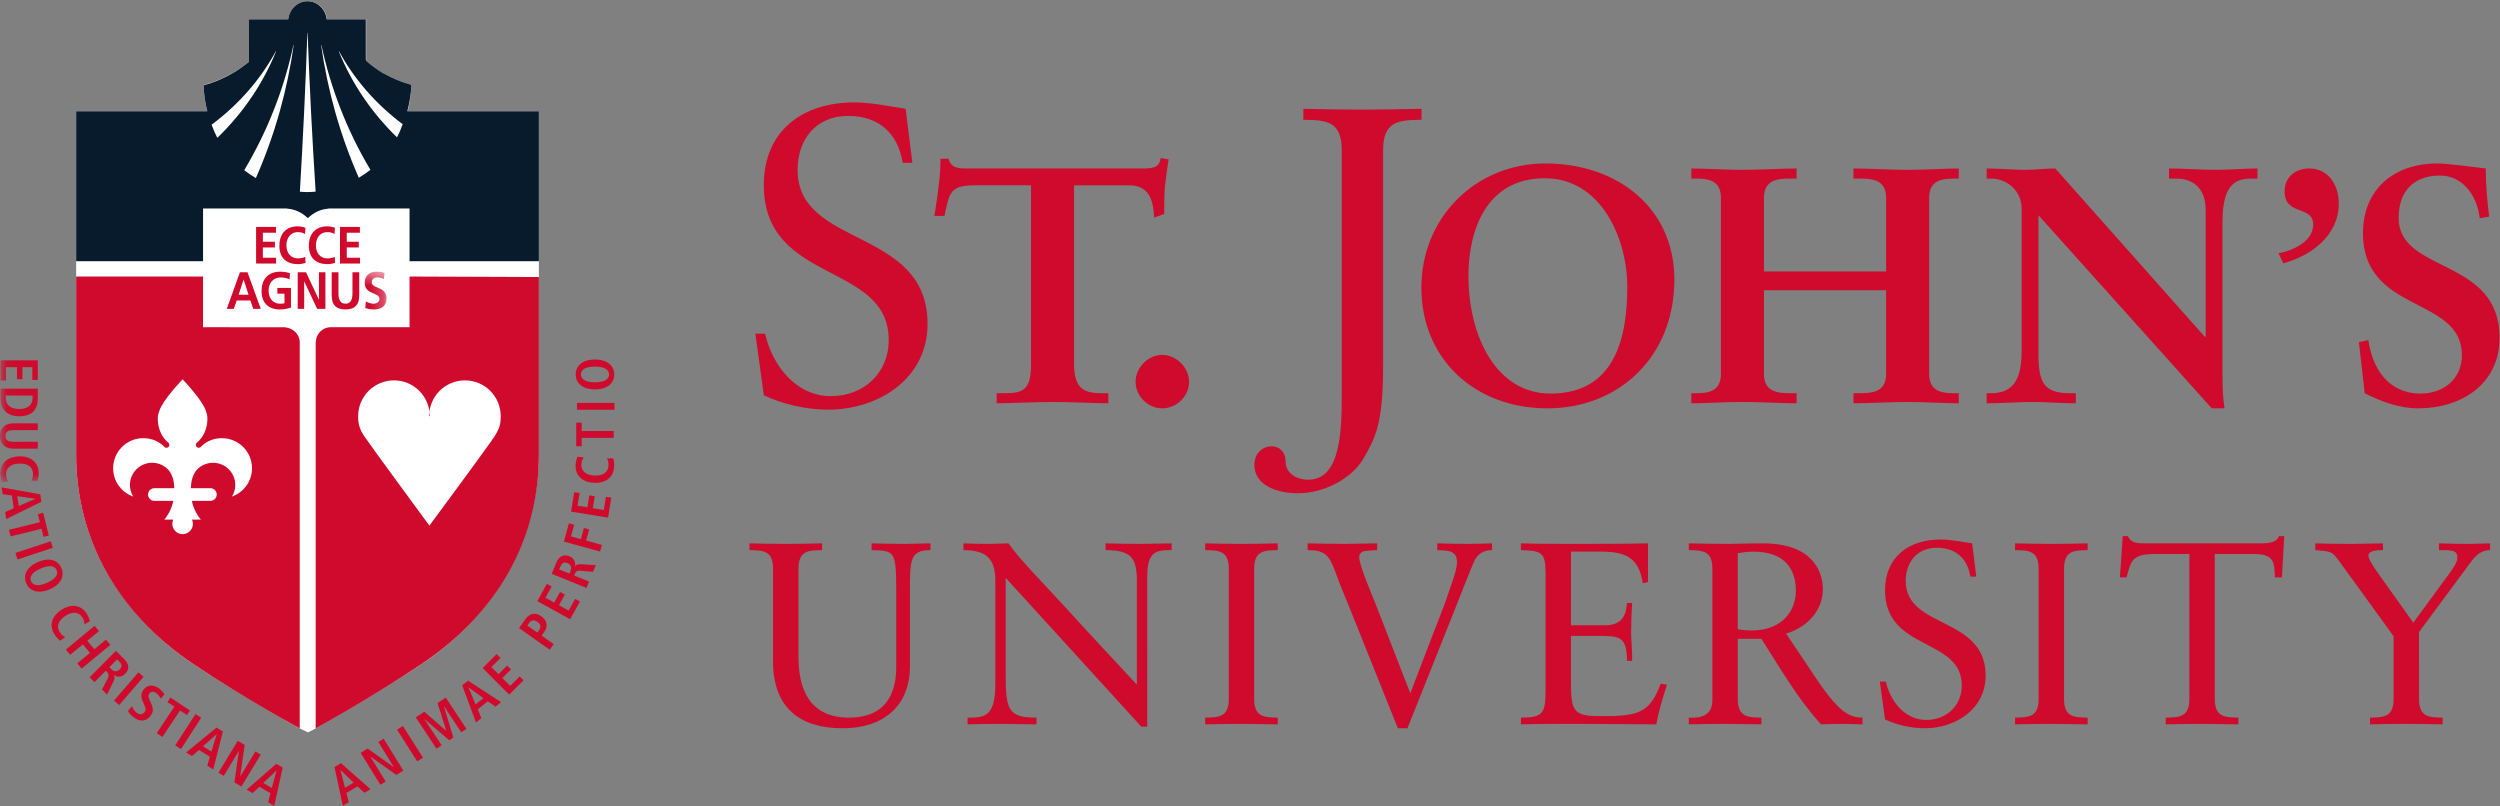 <svg height="60" viewBox="0 0 186 60" width="186" xmlns="http://www.w3.org/2000/svg" xmlns:xlink="http://www.w3.org/1999/xlink"><rect x="0" y="0" width="186" height="60" fill="#808080" stroke="none"/><mask id="a" fill="#fff"><path d="m.041.454h28.718v15.658h-28.718z" fill="#fff" fill-rule="evenodd"/></mask><g fill="none" fill-rule="evenodd"><path d="m30.334 8.277c.16-.629.256-1.285.266-1.967-.729-.198-1.413-.479-2.034-.831-.382-.176-1.23-.833-1.322-.944l-.001-.138v-2.964h-2.913c-.091-.754-.695-1.339-1.433-1.339-.003 0-.006.001-.01.001s-.007-.001-.01-.001c-.736 0-1.339.585-1.431 1.339h-2.924v.005h-.016l.016 3.16c-.074.058-.491.381-.711.526-.04.029-.288.189-.332.211-.697.424-1.475.759-2.312.989 0 .006.001.012.001.018-.005.001-.009.003-.014.003.011.668.107 1.312.263 1.931h-9.751v.031h-.001v11.124l.001 1.066h-.001v13.198c0 .007.001.015.001.021v.103c0 4.223 1.397 8.077 4.018 11.3 1.29 1.614 2.874 3.07 4.743 4.314 1.5.998 3.099 1.974 4.501 2.802 1.959 1.178 3.372 1.959 3.372 1.959l.615.3.57-.3s.604-.342 1.562-.905c1.686-.972 4.108-2.41 6.282-3.856 5.667-3.77 8.763-9.459 8.763-15.738v-25.418z" fill="#fff"/><path d="m21.343 24.378c-.024-.007-.133-.027-.133-.027-.015-.001-6.105-.007-6.105-.007v-3.771h-9.44v13.247c0 6.301 3.105 11.832 8.762 15.614 3.896 2.608 7.873 4.756 7.873 4.756v-28.814c-.057-.503-.463-.919-.958-.998" fill="#cf0a2c"/><path d="m30.469 20.573v3.77h-5.855c-.61 0-1.098.485-1.118 1.089-.002.003-.007.003-.01.007v28.755s4.038-2.217 7.854-4.772c5.659-3.782 8.752-9.265 8.752-15.565v-13.246z" fill="#cf0a2c"/><path d="m31.927 30.965c0-1.473 1.193-2.665 2.665-2.665 1.471 0 2.663 1.192 2.663 2.665 0 .551-.067.871-.454 1.488-.387.619-4.854 6.654-4.854 6.654s-4.482-6.098-4.847-6.654c-.366-.554-.454-.937-.454-1.488 0-1.473 1.193-2.665 2.665-2.665 1.47 0 2.662 1.192 2.662 2.665" fill="#fff"/><path d="m16.509 32.599c-.616 0-1.149.23-1.553.63-.018.022-.04.042-.064.057-.003.003-.009.006-.011.01-.001 0 0-.001-.001-.001-.029.012-.06.021-.094.021-.118 0-.216-.099-.216-.215 0-.06.023-.112.063-.149l-.001-.003h.002s0-.002.001-.002c.48-.389.797-1.044.797-1.78 0-.268-.04-.366-.117-.603-.261-.818-1.72-2.329-1.72-2.329s-.006.005-.01.009c-.004-.004-.01-.009-.01-.009s-1.459 1.511-1.72 2.329c-.076.237-.117.335-.117.603 0 .736.316 1.391.799 1.78l.001.002h.001c.037.04.061.092.061.152 0 .116-.096.215-.216.215-.033 0-.064-.009-.092-.021v.001c-.004-.004-.008-.007-.013-.01-.026-.015-.047-.035-.065-.057-.403-.399-.935-.63-1.553-.63-1.239 0-2.243 1.003-2.243 2.242 0 .974.625 1.794 1.492 2.104-.151-.251-.245-.543-.245-.858 0-.914.742-1.657 1.656-1.657.493 0 .931.216 1.234.555.292.383.392.79.416 1.336h-1.487c-.259 0-.469.21-.469.472 0 .26.211.471.469.471h1.414c-.113.521-.342.998-.672 1.393h.665c-.044.097-.07.204-.07.317 0 .423.343.766.766.766.423 0 .766-.343.766-.766 0-.113-.025-.219-.069-.317h.659c-.328-.395-.559-.873-.671-1.393h1.38c.26 0 .472-.211.472-.471 0-.262-.212-.472-.472-.472h-1.453c.022-.546.122-.953.416-1.336.301-.339.741-.555 1.233-.555.916 0 1.658.743 1.658 1.657 0 .315-.094.607-.247.858.867-.31 1.491-1.13 1.491-2.104 0-1.239-1.003-2.242-2.242-2.242" fill="#fff"/><path d="m30.306 8.277c.16-.632.285-1.283.295-1.967-.727-.2-1.41-.481-2.031-.833-.382-.177-1.228-.836-1.32-.948l-.033-.116v-2.975h-2.909c-.091-.757-.694-1.344-1.431-1.344s-1.342.587-1.431 1.344h-2.94l.016 3.165s-.485.38-.727.54c-.038.029-.287.189-.33.212-.696.424-1.474.762-2.31.991.011.679.109 1.303.269 1.931h-9.758v11.155h9.441v-3.923h6.203l.153.026c.479.048.959.244 1.438.692.48-.448.961-.644 1.441-.692l.152-.026h5.976v3.923h9.622v-11.155z" fill="#071b2c"/><g fill="#fff"><path d="m22.868 2.445c-.135 3.939-.324 7.88-.558 11.818.177.012.354.027.533.027.216 0 .429-.015.639-.031-.25-3.938-.455-7.876-.595-11.814z"/><path d="m21.832 3.347c-.683 3.182-1.888 6.344-3.661 9.315.274.215.563.412.865.589 1.421-3.221 2.34-6.559 2.816-9.902-.006 0-.012-.001-.02-.001"/><path d="m20.517 3.819c-1.091 2.016-2.693 3.908-4.773 5.459.12.337.259.665.424.977 1.987-1.918 3.443-4.134 4.369-6.429-.007-.003-.014-.007-.02-.007"/><path d="m25.228 3.819c-.005.001-.013.005-.018.007.917 2.28 2.361 4.483 4.329 6.393.163-.313.301-.64.42-.977-2.06-1.544-3.648-3.424-4.73-5.424"/><path d="m23.892 3.349c.474 3.334 1.388 6.665 2.803 9.876.3-.179.589-.374.861-.592-1.767-2.962-2.962-6.113-3.644-9.286-.007.001-.013.001-.019.001"/></g><path d="m18.167 12.67c.001-.003.003-.005.004-.007-.025-.02-.052-.037-.077-.058.025.02.048.044.073.065" fill="#000026"/><path d="m16.166 10.258c.003.007.008.015.012.022-.004-.007-.007-.015-.011-.025-.001.001-.001.003-.001.003" fill="#000026"/><g fill="#cf0a2c"><path d="m69.226 40.929c-1.543 0-1.524.752-1.524 3.106v5.555c0 2.623-1.639 4.592-5.034 4.592-3.185 0-5.094-1.545-5.153-4.822v-7.043c0-1.349-.731-1.37-1.755-1.388v-.503c.906.02 1.796.04 2.663.04.887 0 1.774-.02 2.74-.04v.503c-1.023.018-1.756.039-1.756 1.388v6.559c0 2.295.752 4.515 3.762 4.515 3.203 0 3.512-2.47 3.512-3.8v-5.497c0-3.165-.116-3.107-1.833-3.165v-.503c.811.02 1.619.04 2.431.04.657 0 1.292-.04 1.948-.04z"/><path d="m85.356 54.065h-.442l-10.091-11.071v7.195c0 2.664.213 3.203 2.297 3.203v.501c-.85 0-1.72-.037-2.567-.037-.849 0-1.719.017-2.566.037v-.501c1.176 0 2.064 0 2.064-2.449v-7.757c0-1.661-.713-2.256-2.372-2.256v-.503c.595.02 1.177.04 1.773.04.521 0 1.061-.04 1.583-.04.79 1.178 2.583 2.933 4.783 5.364 1.64 1.812 3.454 3.721 4.765 5.151v-7.68c0-1.773-.406-2.315-2.331-2.333v-.503c.884.02 1.791.04 2.678.04.754 0 1.485-.04 2.238-.04v.503c-1.176 0-1.813.096-1.813 1.988z"/><path d="m91.422 42.317c0-1.349-.732-1.37-1.756-1.388v-.503c.905.02 1.794.04 2.663.04.886 0 1.775-.02 2.737-.04v.503c-1.022.018-1.754.039-1.754 1.388v9.684c0 1.348.732 1.372 1.754 1.391v.501c-.924 0-1.754-.037-2.604-.037-.927 0-1.833.017-2.796.037v-.501c1.023-.018 1.756-.042 1.756-1.391z"/><path d="m100.798 46.193c-.482-1.234-1.042-2.486-1.482-3.742-.446-1.157-.756-1.523-2.03-1.523v-.503c.908.02 1.816.04 2.723.04.811 0 1.639-.04 2.449-.04v.503c-.292.018-.559.018-.828.057-.271.018-.505.172-.505.461 0 .64 1.024 2.974 1.235 3.533l2.567 6.597 1.465-3.819c.466-1.254 1.002-2.49 1.41-3.743.194-.615.597-1.564.597-2.2 0-.906-.771-.848-1.466-.886v-.503c.753.02 1.525.04 2.278.04.597 0 1.198-.02 1.795-.04v.503c-.657 0-1.022.289-1.294.752-.116.214-1.427 3.55-1.466 3.647l-3.531 8.854h-.715z"/><path d="m116.88 46.522h2.548c1.562 0 1.562-1.215 1.619-1.658h.385c-.037.422-.076 1.463-.076 2.161 0 .615.097 1.522.076 2.141h-.385c0-1.853-.619-1.853-2.105-1.853h-2.062v3.281c0 2.141.078 2.682 1.986 2.682h1.197c1.889-.098 2.74-.35 3.49-2.411l.466.076c-.309.962-.6 1.947-.792 2.95-1.928 0-3.859-.037-5.787-.037-1.431 0-2.855 0-4.285.037v-.501c1.679 0 1.835-.31 1.835-2.181v-8.566c0-1.581-.308-1.658-1.835-1.716v-.503c1.295.04 2.605.04 3.899.04 1.852 0 3.685 0 5.557-.04v2.876l-.385.098c-.292-1.818-1.158-2.357-3.088-2.357h-2.257z"/><path d="m130.451 41.043c-.483 0-.811.057-1.16.114v5.656c.288.056.696.095 1.025.095 2.373 0 3.296-1.561 3.296-2.953 0-1.677-.884-2.912-3.161-2.912m-1.16 6.483v4.474c0 1.35.737 1.372 1.756 1.391v.501c-.925 0-1.756-.037-2.603-.037-.927 0-1.834.017-2.798.037v-.501c.964.057 1.755-.193 1.755-1.292v-9.782c0-1.349-.732-1.37-1.755-1.388v-.503c1.061.02 1.988.04 2.932.04.676 0 1.353-.04 2.588-.04 3.646 0 4.455 2.048 4.455 3.416 0 1.638-1.236 2.853-2.737 3.299 1.752 2.564 2.678 4.112 3.509 5.034.617.698 1.196 1.216 2.178 1.216v.501c-.479 0-.96-.037-1.445-.037-.539 0-1.1.017-1.639.037-1.756-1.928-3.048-4.187-4.439-6.365z"/><path d="m139.86 50.71h.446c.325 1.449 1.406 2.854 3.008 2.854 1.483 0 2.643-1.042 2.643-2.564 0-3.589-5.711-2.528-5.711-7.084 0-2.485 1.774-3.777 4.129-3.777.79 0 1.582.172 2.352.288l.31 2.471h-.444c-.213-1.353-1.1-2.145-2.489-2.145-1.467 0-2.318 1.063-2.318 2.471 0 3.59 5.945 2.604 5.945 7.041 0 2.507-2.257 3.918-4.533 3.918-1.006 0-2.044-.235-2.951-.657z"/><path d="m151.674 42.317c0-1.349-.734-1.37-1.756-1.388v-.503c.904.02 1.793.04 2.661.04.888 0 1.777-.02 2.742-.04v.503c-1.025.018-1.756.039-1.756 1.388v9.684c0 1.348.731 1.372 1.756 1.391v.501c-.926 0-1.756-.037-2.606-.037-.929 0-1.833.017-2.797.037v-.501c1.022-.018 1.756-.042 1.756-1.391z"/><path d="m169.776 42.952h-.521c-.057-1.04 0-1.733-1.541-1.733h-2.935v10.781c0 1.35.736 1.372 1.756 1.391v.501c-.925 0-1.756-.037-2.606-.037-.923 0-1.83.017-2.796.037v-.501c1.024-.018 1.756-.041 1.756-1.391v-10.781h-2.527c-1.735 0-1.814.484-2.141 1.733h-.499l.21-3.065h.387c.211.522.73.539 1.213.539h8.759c.695 0 1.177-.172 1.257-.539h.401z"/><path d="m179.976 52c0 1.35.731 1.372 1.754 1.391v.501c-.963-.02-1.852-.037-2.737-.037-.869 0-1.755.017-2.665.037v-.501c1.024-.018 1.756-.041 1.756-1.391v-4.666l-4.03-5.558c-.561-.79-.659-.751-1.797-.847v-.503c.367.02 1.797.04 2.682.04.794 0 1.562-.04 2.355-.04v.503c-.31 0-1.081 0-1.081.403 0 .232.269.676.634 1.198l2.703 3.798 2.527-3.449c.23-.329.753-.948.753-1.391 0-.559-.384-.559-1.369-.559v-.503c.732.02 1.483.04 2.218.04.521 0 1.042-.04 1.583-.04v.503c-.81.018-1.178.539-1.603 1.118l-3.683 4.978z"/><path d="m56.2 24.826h.723c.533 2.356 2.291 4.646 4.898 4.646 2.417 0 4.3-1.693 4.3-4.175 0-5.838-9.294-4.112-9.294-11.522 0-4.05 2.887-6.153 6.719-6.153 1.288 0 2.575.281 3.832.471l.502 4.018h-.723c-.346-2.198-1.79-3.486-4.05-3.486-2.385 0-3.766 1.727-3.766 4.019 0 5.84 9.669 4.24 9.669 11.46 0 4.083-3.674 6.374-7.379 6.374-1.631 0-3.326-.376-4.803-1.067z"/><path d="m72.598 13.786c-1.877 0-1.953.452-2.327 2.278h-.752c.101-.7.226-1.401.303-2.128.098-.7.149-1.401.149-2.127h.602c.199.753.824.726 1.502.726h12.916c.676 0 1.301-.025 1.352-.775l.6.099c-.1.676-.2 1.352-.274 2.029-.052.674-.052 1.35-.052 2.027l-.751.277c-.05-.93-.174-2.405-1.851-2.405h-4.105v13.316c0 1.928.876 2.152 2.077 2.152h.475v.751c-.976 0-2.728-.099-4.078-.099-1.502 0-3.256.099-4.231.099v-.751h.476c1.376 0 2.078-.124 2.078-2.102v-13.367z"/><path d="m86.465 30.382c-1.051 0-1.977-.902-1.977-1.979 0-1.05.927-2.002 1.977-2.002 1.052 0 2.002.952 2.002 2.002 0 1.076-.925 1.979-2.002 1.979"/><path d="m102.903 27.307c0 4.237-.597 5.305-1.445 6.783-.846 1.474-2.888 2.608-4.896 2.608-1.571 0-3.236-.599-3.236-2.106 0-.942.692-1.412 1.319-1.383.503 0 1.006.378 1.006 1.132 0 .848.785 1.35 1.695 1.35 2.479 0 2.479-3.927 2.479-6.435v-18.086c0-2.197-1.192-2.231-2.857-2.26v-.816c1.476.031 2.92.062 4.334.062 1.444 0 2.888-.031 4.459-.062v.816c-1.664.029-2.858.063-2.858 2.26z"/><path d="m115.362 29.282c4.856 0 5.707-4.28 5.707-7.936 0-3.654-1.977-8.083-6.133-8.083-4.38 0-5.683 3.905-5.683 7.257 0 4.482 2.054 8.762 6.108 8.762m-.374-17.121c5.333 0 9.586 3.302 9.586 8.634 0 5.757-4.13 9.587-9.461 9.587-5.307 0-9.361-3.603-9.361-8.987 0-5.205 4.03-9.235 9.237-9.235"/><path d="m131.24 27.83c0 1.35 1.051 1.425 1.952 1.425h.476v.751c-1.102 0-2.705-.099-4.056-.099-1.275 0-2.779.099-3.779.099v-.751h.352c.9 0 1.851-.127 1.851-1.425v-13.118c0-1.299-.951-1.425-1.851-1.425h-.352v-.752c1 0 2.505.101 3.779.101 1.351 0 2.954-.101 4.056-.101v.752h-.476c-.901 0-1.952.073-1.952 1.425v5.483h9.087v-5.483c0-1.352-1.051-1.425-1.952-1.425h-.476v-.752c1.102 0 2.703.101 4.055.101 1.275 0 2.777-.101 3.78-.101v.752h-.352c-.899 0-1.851.126-1.851 1.425v13.118c0 1.299.952 1.425 1.851 1.425h.352v.751c-1.003 0-2.505-.099-3.78-.099-1.352 0-2.952.099-4.055.099v-.751h.476c.901 0 1.952-.075 1.952-1.425v-6.235h-9.087z"/><path d="m164.052 25.075.05-.05v-9.385c0-2.054-1.427-2.354-2.18-2.354h-.549v-.751c1.176 0 2.328.101 3.505.101 1.027 0 2.052-.101 3.079-.101v.751h-.375c-1.052 0-2.228.2-2.228 3.18v11.388c0 .876.026 1.752.15 2.526h-.95l-12.892-14.366v10.312c0 2.175.425 2.928 2.355 2.928h.424v.751c-1.076 0-2.154-.099-3.229-.099-1.127 0-2.278.099-3.403.099v-.751h.348c1.729 0 2.254-1.177 2.254-3.178v-10.539c0-1.401-1.152-2.252-2.278-2.252h-.324v-.751c.949 0 1.925.101 2.877.101.751 0 1.477-.101 2.229-.101z"/><path d="m169.523 18.843c1.102-.2 2.578-.901 2.578-2.128 0-.751-.552-.902-1.076-1.102-.525-.2-1.051-.452-1.051-1.375 0-1.079.827-1.704 1.827-1.704 1.453 0 2.204 1.252 2.204 2.604 0 2.378-2.029 3.879-4.13 4.454z"/><path d="m184.492 16.239c-.176-1.626-1.228-3.177-2.955-3.177-1.977 0-3.077 1.177-3.077 3.154 0 4.155 7.508 2.903 7.508 8.91 0 3.456-2.853 5.256-6.057 5.256-1.401 0-2.753-.501-3.98-1.127-.126-1.276-.3-2.526-.425-3.802l.7-.152c.3 2.128 1.501 3.982 3.879 3.982 1.703 0 3.08-1.078 3.08-2.854 0-4.432-7.36-3.055-7.36-9.089 0-3.253 2.304-5.179 5.533-5.179.702 0 2.829.274 3.604.374 0 1.176.101 2.378.251 3.58z"/><path d="m19.053 16.886h1.48v.429h-.976v.67h.895v.429h-.895v.764h.984v.428h-1.487z"/><path d="m22.732 19.567c-.183.046-.381.086-.572.086-.811 0-1.375-.44-1.375-1.36 0-.931.523-1.454 1.375-1.454.166 0 .385.036.568.114l-.035.459c-.191-.117-.363-.143-.543-.143-.517 0-.841.428-.841.985 0 .555.317.971.852.971.198 0 .432-.047.551-.113z"/><path d="m24.927 19.567c-.184.046-.382.086-.572.086-.811 0-1.376-.44-1.376-1.36 0-.931.523-1.454 1.376-1.454.164 0 .384.036.568.114l-.036.459c-.19-.117-.362-.143-.543-.143-.516 0-.841.428-.841.985 0 .555.317.971.852.971.198 0 .431-.047.55-.113z"/><path d="m25.296 16.886h1.481v.429h-.978v.67h.895v.429h-.895v.764h.985v.428h-1.487z"/><path d="m18.126 20.805h-.007l-.363 1.122h.734zm-.277-.546h.568l.984 2.721h-.557l-.215-.624h-1.017l-.219.624h-.521z"/><path d="m21.541 20.786c-.194-.099-.446-.145-.647-.145-.586 0-.91.428-.91.986 0 .554.317.97.851.97.138 0 .245-.014.331-.039v-.709h-.531v-.428h1.013v1.465c-.266.078-.542.14-.813.14-.811 0-1.375-.439-1.375-1.359 0-.931.524-1.453 1.375-1.453.292 0 .523.042.737.112z"/><path d="m22.15 20.258h.618l.955 2.034h.007v-2.034h.482v2.721h-.615l-.959-2.036h-.007v2.036h-.482z"/><path d="m24.678 20.258h.503v1.57c0 .463.136.767.521.767.384 0 .521-.304.521-.767v-1.57h.503v1.738c0 .729-.381 1.028-1.024 1.028-.645 0-1.025-.299-1.025-1.028z"/><g transform="translate(0 19.758)"><path d="m28.565.999c-.158-.074-.335-.117-.51-.117-.172 0-.394.081-.394.378 0 .471 1.098.273 1.098 1.185 0 .595-.435.821-.941.821-.273 0-.395-.038-.643-.104l.046-.492c.174.101.37.167.568.167.191 0 .446-.104.446-.35 0-.518-1.1-.305-1.1-1.203 0-.608.435-.83.877-.83.216 0 .418.031.6.097z" mask="url(#a)"/><path d="m2.812 7.051v1.457h-.406v-.949h-.739v.896h-.405v-.896h-.819v.989h-.404v-1.498z" mask="url(#a)"/><path d="m.429 9.671v.17c0 .571.389.829.997.829s.998-.258.998-.829v-.17zm2.383-.51v.724c0 .866-.469 1.327-1.386 1.327-.933 0-1.386-.556-1.386-1.327v-.724z" mask="url(#a)"/><path d="m2.812 12.245h-1.796c-.461 0-.611.14-.611.436 0 .29.151.433.611.433h1.796v.51h-1.796c-.73 0-1.017-.422-1.017-.942 0-.524.286-.944 1.017-.944h1.796z" mask="url(#a)"/><path d="m.149 16.113c-.059-.102-.112-.347-.121-.596-.029-.843.57-1.297 1.38-1.324.809-.029 1.44.382 1.47 1.207.01.282-.057.514-.094.62l-.457-.012c.048-.105.141-.271.131-.531-.014-.419-.313-.771-1.031-.745-.719.025-.991.397-.976.817.009.247.074.407.161.519z" mask="url(#a)"/></g><path d="m1.393 37.646 1.23-.532-.001-.01-1.337-.19zm-.371.161-.138-.943-.689-.099-.074-.504 2.877.52.08.55-2.614 1.286-.076-.519z"/><path d="m2.966 38.85-.147-.603.394-.096.416 1.693-.393.097-.149-.599-2.298.567-.121-.493z"/><path d="m3.776 40.269.159.483-2.631.87-.16-.482z"/><path d="m2.311 43.244c.128.295.484.422 1.182.116.699-.307.847-.651.717-.948-.129-.294-.483-.42-1.182-.114-.699.305-.847.652-.717.946zm2.257-.987c.231.528.049 1.184-.864 1.583-.914.401-1.519.088-1.75-.441-.23-.527-.049-1.183.865-1.583.914-.399 1.519-.087 1.75.441z"/><path d="m4.484 47.67c-.103-.055-.276-.236-.413-.444-.464-.704-.19-1.404.487-1.851.676-.446 1.428-.424 1.884.266.156.236.219.469.243.576l-.397.228c-.013-.113-.02-.303-.163-.519-.232-.351-.669-.495-1.27-.098-.6.395-.64.854-.407 1.207.136.205.275.307.408.357z"/><path d="m7.038 46.561.324.392-.87.72.524.632.869-.717.325.391-2.139 1.766-.323-.392.942-.779-.523-.634-.944.78-.324-.392z"/><path d="m8.281 49.785c.192.191.42.22.619.019.224-.225.161-.399-.042-.6l-.146-.145-.577.58zm.341-1.361.617.608c.35.347.43.74.072 1.102-.255.257-.585.269-.839.085l-.009.01c.062.084.111.198-.01.443l-.486 1.006-.383-.379.438-.833c.106-.204.063-.347-.069-.479l-.082-.081-.839.846-.362-.358z"/><path d="m10.295 50.021.386.331-1.811 2.1-.385-.331z"/><path d="m9.816 52.548c.042.112.15.328.365.491.177.136.41.157.578-.064.12-.158.08-.297-.033-.554l-.119-.27c-.126-.286-.137-.57.08-.853.3-.397.783-.354 1.152-.072.234.176.352.363.401.429l-.276.324c-.069-.112-.155-.266-.342-.41-.202-.154-.388-.125-.504.027-.124.165-.063.311.009.475l.135.314c.149.342.166.575-.069.885-.341.448-.824.42-1.245.101-.221-.169-.368-.33-.427-.48z"/><path d="m12.972 52.577-.516-.343.225-.338 1.452.967-.224.337-.513-.341-1.312 1.972-.424-.282z"/><path d="m14.542 53.127.427.275-1.505 2.329-.427-.275z"/><path d="m15.728 55.916.392-1.282-.007-.004-1.011.894zm-.116.386-.808-.507-.522.46-.432-.27 2.261-1.855.471.296-.717 2.823-.444-.278z"/><path d="m17.69 55.117.516.311-.339 2.339.006.004 1.128-1.861.394.238-1.438 2.373-.519-.317.335-2.322-.007-.004-1.119 1.847-.394-.238z"/><path d="m20.225 58.625.352-1.295-.007-.003-.982.925zm-.104.39-.823-.482-.508.476-.439-.257 2.203-1.924.48.281-.63 2.847-.452-.266z"/><path d="m26.307 58.228-.97-.941-.005.005.337 1.318zm.293.281-.825.491.173.679-.441.263-.622-2.877.481-.286 2.199 1.938-.453.27z"/><path d="m26.834 56.012.517-.32 1.94 1.379.006-.004-1.149-1.864.395-.245 1.466 2.375-.522.322-1.928-1.365-.006.003 1.141 1.853-.394.243z"/><path d="m29.541 54.289.432-.275 1.497 2.355-.431.276z"/><path d="m33.032 52.54-.006.007.702 2.325-.305.202-1.84-1.572-.008.004 1.285 1.94-.387.257-1.54-2.329.637-.42 1.63 1.419.006-.004-.659-2.062.617-.409 1.54 2.329-.387.255z"/><path d="m35.961 51.94-1.094-.792-.007.007.523 1.254zm.331.237-.746.604.266.648-.397.322-1.029-2.759.435-.352 2.457 1.601-.412.332z"/><path d="m35.91 49.703 1.04-1.038.288.29-.677.673.526.528.639-.638.29.289-.641.638.582.585.705-.704.288.289-1.068 1.065z"/><path d="m40.092 46.91c.184-.261.139-.466-.109-.642-.249-.176-.454-.15-.638.112l-.11.159.747.528zm-1.474-.183.462-.652c.334-.471.768-.529 1.199-.225.431.306.522.739.188 1.207l-.166.234.891.634-.297.416z"/><path d="m39.977 44.722.709-1.284.356.198-.463.836.653.359.435-.79.358.196-.437.792.722.398.48-.87.357.197-.728 1.32z"/><path d="m42.446 42.482c.102-.251.042-.474-.222-.582-.295-.121-.434.004-.541.272l-.079.191.764.311zm-1.398.21.328-.807c.187-.459.522-.687.996-.494.337.137.477.439.403.747l.012.004c.054-.091.141-.179.416-.163l1.123.064-.204.503-.947-.087c-.228-.018-.345.076-.416.251l-.044.108 1.111.451-.193.474z"/><path d="m41.953 40.294.375-1.36.392.108-.238.867.732.202.228-.829.394.108-.228.828 1.172.324-.137.494z"/><path d="m42.488 38.067.232-1.448.403.064-.153.944.734.117.144-.892.402.067-.144.891.814.131.159-.982.4.064-.238 1.489z"/><path d="m45.62 34.098c.051.108.082.356.073.608-.039.848-.679 1.253-1.493 1.218-.813-.037-1.414-.502-1.376-1.331.013-.285.099-.512.143-.615l.459.048c-.057.103-.164.261-.176.522-.018.423.253.799.975.832.725.033 1.028-.317 1.047-.74.012-.249-.04-.414-.12-.533z"/><path d="m43.277 32.579v.624h-.407v-1.755h.407v.62h2.383v.511z"/><path d="m42.926 30.486h2.791v-.511h-2.791z"/><path d="m45.309 27.86c0-.324-.275-.583-1.044-.583-.765 0-1.044.26-1.044.583s.279.583 1.044.583c.769 0 1.044-.259 1.044-.583zm-2.478 0c0-.578.431-1.111 1.434-1.111 1.004 0 1.436.533 1.436 1.111 0 .58-.432 1.111-1.436 1.111-1.003 0-1.434-.531-1.434-1.111z"/></g></g></svg>